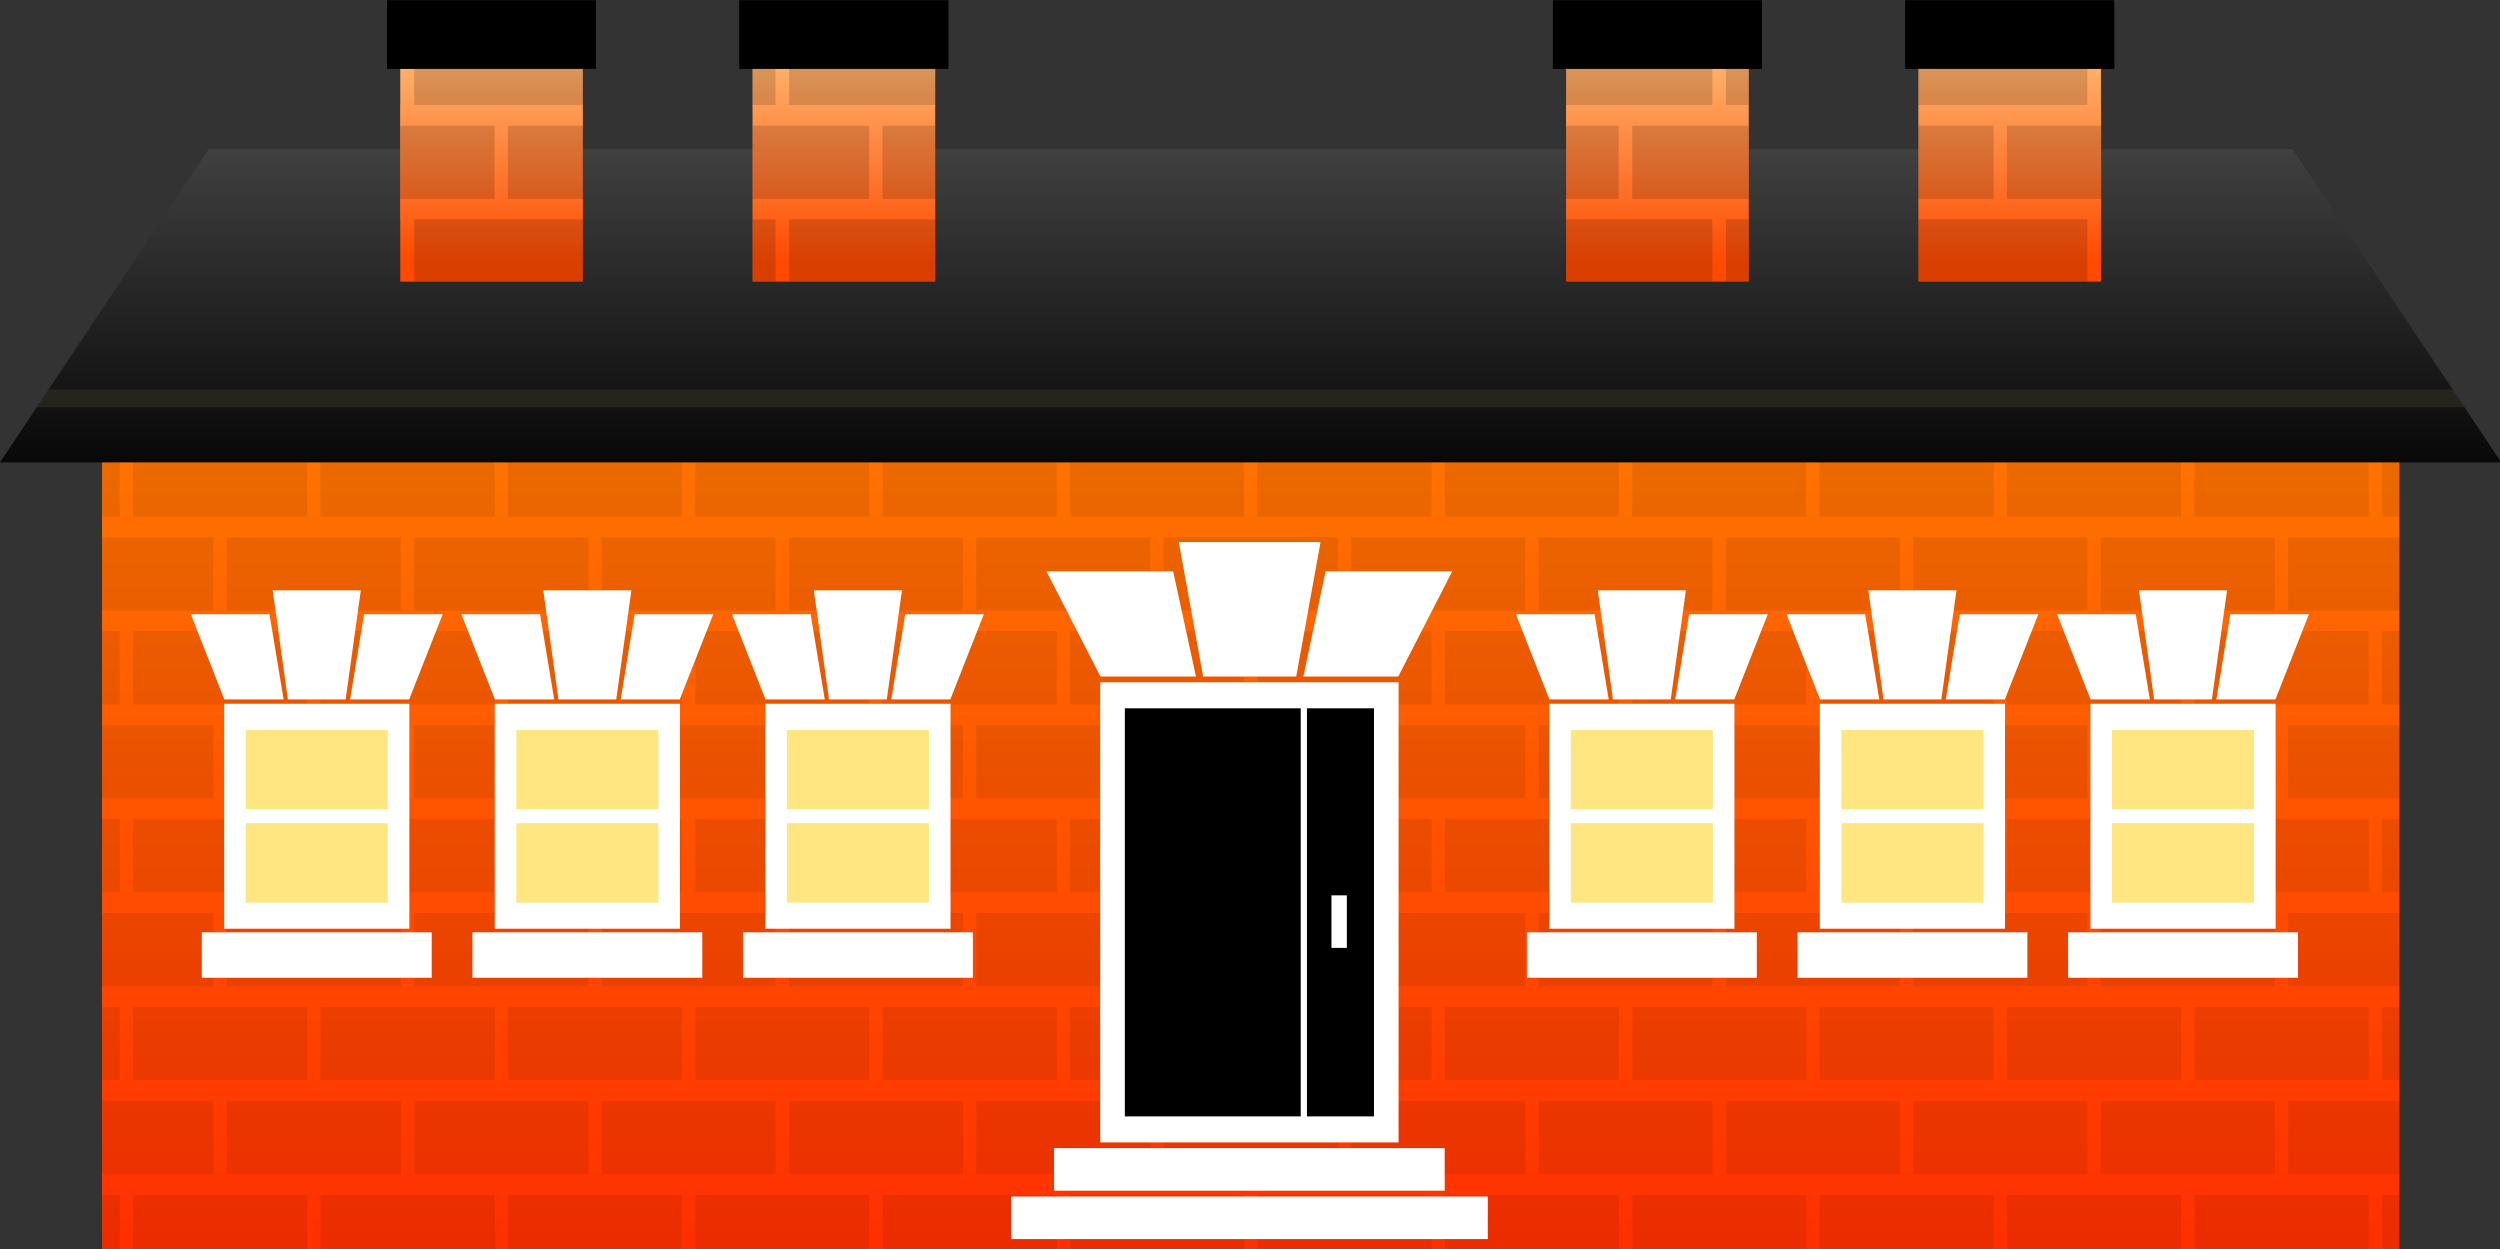 <svg xmlns="http://www.w3.org/2000/svg" viewBox="0 0 244.171 122.015" xmlns:xlink="http://www.w3.org/1999/xlink">
<rect x="0" y="0" width="244.171" height="122.015" fill="#333333" stroke="none"/>
<defs>
<clipPath clipPathUnits="userSpaceOnUse">
<path fill="url(#linearGradient4754)" d="m115.25,730.86c-2.675,1.591-54.641,32.51-75.298,46.75l-14.355,27.531v129.32h179.31v-129.32l-14.355-27.531c-20.66-14.24-72.63-45.16-75.3-46.75z"/>
</clipPath>
<linearGradient gradientTransform="translate(2.518)" id="linearGradient13001" y1="720.98" y2="600.54" gradientUnits="userSpaceOnUse" x2="0">
<stop offset="0" stop-color="#ff3000"/>
<stop offset="1" stop-color="#ff8a00"/>
</linearGradient>
<linearGradient id="linearGradient13005" xlink:href="#linearGradient10128" y1="609.61" y2="573.84" gradientUnits="userSpaceOnUse" x2="0"/>
<linearGradient gradientTransform="translate(2.518)" id="linearGradient13003" y1="637.57" y2="539.37" gradientUnits="userSpaceOnUse" x2="0">
<stop offset="0"/>
<stop offset="1" stop-color="#9a9a9a"/>
</linearGradient>
<linearGradient gradientTransform="translate(37.126)" id="linearGradient13007" xlink:href="#linearGradient10128" y1="609.61" y2="573.84" gradientUnits="userSpaceOnUse" x2="0"/>
<linearGradient id="linearGradient10128">
<stop offset="0" stop-color="#ff4a00"/>
<stop offset="1" stop-color="#fea"/>
</linearGradient>
<linearGradient gradientTransform="translate(159.96)" id="linearGradient13011" xlink:href="#linearGradient10128" y1="609.61" y2="573.84" gradientUnits="userSpaceOnUse" x2="0"/>
<linearGradient gradientTransform="translate(122.84)" id="linearGradient13009" xlink:href="#linearGradient10128" y1="609.61" y2="573.84" gradientUnits="userSpaceOnUse" x2="0"/>
</defs>
<g transform="matrix(.927 0 0 .856 1.055 -496.277)">
<path fill="url(#linearGradient13001)" d="m9.609,628.85h242.04v93.505h-242.04z"/>
<path opacity=".082" d="m9.596,630.33v8.375h1.875v-8.375h-1.875zm3.281,0v8.375h18.344v-8.375h-18.344zm19.75,0v8.375h18.344v-8.375h-18.344zm19.75,0v8.375h18.312v-8.375h-18.312zm19.75,0v8.375h18.312v-8.375h-18.312zm19.719,0v8.375h18.344v-8.375h-18.344zm19.75,0v8.375h18.344v-8.375h-18.344zm19.75,0v8.375h18.344v-8.375h-18.344zm19.75,0v8.375h18.312v-8.375h-18.312zm19.75,0v8.375h18.312v-8.375h-18.312zm19.719,0v8.375h18.344v-8.375h-18.344zm19.75,0v8.375h18.344v-8.375h-18.344zm19.75,0v8.375h18.344v-8.375h-18.344zm19.75,0v8.375h1.844v-8.375h-1.844zm-240.22,10.75v8.344h11.75v-8.344h-11.75zm13.156,0v8.344h18.344v-8.344h-18.344zm19.75,0v8.344h18.344v-8.344h-18.344zm19.75,0v8.344h18.312v-8.344h-18.312zm19.75,0v8.344h18.313v-8.344h-18.313zm19.719,0v8.344h18.344v-8.344h-18.344zm19.75,0v8.344h18.344v-8.344h-18.344zm19.75,0v8.344h18.344v-8.344h-18.344zm19.75,0v8.344h18.312v-8.344h-18.312zm19.75,0v8.344h18.312v-8.344h-18.312zm19.719,0v8.344h18.344v-8.344h-18.344zm19.75,0v8.344h18.344v-8.344h-18.344zm19.75,0v8.344h11.719v-8.344h-11.719zm-230.34,10.688v8.375h1.875v-8.375h-1.875zm3.281,0v8.375h18.344v-8.375h-18.344zm19.75,0v8.375h18.344v-8.375h-18.344zm19.75,0v8.375h18.312v-8.375h-18.312zm19.75,0v8.375h18.312v-8.375h-18.312zm19.719,0v8.375h18.344v-8.375h-18.344zm19.75,0v8.375h18.344v-8.375h-18.344zm19.75,0v8.375h18.344v-8.375h-18.344zm19.75,0v8.375h18.312v-8.375h-18.312zm19.75,0v8.375h18.312v-8.375h-18.312zm19.719,0v8.375h18.344v-8.375h-18.344zm19.75,0v8.375h18.344v-8.375h-18.344zm19.75,0v8.375h18.344v-8.375h-18.344zm19.75,0v8.375h1.844v-8.375h-1.844zm-240.22,10.75v8.344h11.75v-8.344h-11.75zm13.156,0v8.344h18.344v-8.344h-18.344zm19.75,0v8.344h18.344v-8.344h-18.344zm19.75,0v8.344h18.312v-8.344h-18.312zm19.75,0v8.344h18.313v-8.344h-18.313zm19.719,0v8.344h18.344v-8.344h-18.344zm19.75,0v8.344h18.344v-8.344h-18.344zm19.75,0v8.344h18.344v-8.344h-18.344zm19.75,0v8.344h18.312v-8.344h-18.312zm19.75,0v8.344h18.312v-8.344h-18.312zm19.719,0v8.344h18.344v-8.344h-18.344zm19.75,0v8.344h18.344v-8.344h-18.344zm19.75,0v8.344h11.719v-8.344h-11.719zm-230.34,10.688v8.344h1.875v-8.344h-1.875zm3.281,0v8.344h18.344v-8.344h-18.344zm19.75,0v8.344h18.344v-8.344h-18.344zm19.75,0v8.344h18.312v-8.344h-18.312zm19.75,0v8.344h18.312v-8.344h-18.312zm19.719,0v8.344h18.344v-8.344h-18.344zm19.75,0v8.344h18.344v-8.344h-18.344zm19.75,0v8.344h18.344v-8.344h-18.344zm19.75,0v8.344h18.312v-8.344h-18.312zm19.75,0v8.344h18.312v-8.344h-18.312zm19.719,0v8.344h18.344v-8.344h-18.344zm19.75,0v8.344h18.344v-8.344h-18.344zm19.75,0v8.344h18.344v-8.344h-18.344zm19.75,0v8.344h1.844v-8.344h-1.844zm-240.22,10.719v8.375h11.75v-8.375h-11.75zm13.156,0v8.375h18.344v-8.375h-18.344zm19.75,0v8.375h18.344v-8.375h-18.344zm19.75,0v8.375h18.312v-8.375h-18.312zm19.75,0v8.375h18.313v-8.375h-18.313zm19.719,0v8.375h18.344v-8.375h-18.344zm19.75,0v8.375h18.344v-8.375h-18.344zm19.75,0v8.375h18.344v-8.375h-18.344zm19.75,0v8.375h18.312v-8.375h-18.312zm19.75,0v8.375h18.312v-8.375h-18.312zm19.719,0v8.375h18.344v-8.375h-18.344zm19.75,0v8.375h18.344v-8.375h-18.344zm19.75,0v8.375h11.719v-8.375h-11.719zm-230.34,10.75v8.344h1.875v-8.344h-1.875zm3.281,0v8.344h18.344v-8.344h-18.344zm19.75,0v8.344h18.344v-8.344h-18.344zm19.75,0v8.344h18.312v-8.344h-18.312zm19.75,0v8.344h18.312v-8.344h-18.312zm19.719,0v8.344h18.344v-8.344h-18.344zm19.75,0v8.344h18.344v-8.344h-18.344zm19.75,0v8.344h18.344v-8.344h-18.344zm19.75,0v8.344h18.312v-8.344h-18.312zm19.75,0v8.344h18.312v-8.344h-18.312zm19.719,0v8.344h18.344v-8.344h-18.344zm19.75,0v8.344h18.344v-8.344h-18.344zm19.75,0v8.344h18.344v-8.344h-18.344zm19.75,0v8.344h1.844v-8.344h-1.844zm-240.22,10.688v8.375h11.75v-8.375h-11.75zm13.156,0v8.375h18.344v-8.375h-18.344zm19.75,0v8.375h18.344v-8.375h-18.344zm19.75,0v8.375h18.312v-8.375h-18.312zm19.75,0v8.375h18.313v-8.375h-18.313zm19.719,0v8.375h18.344v-8.375h-18.344zm19.75,0v8.375h18.344v-8.375h-18.344zm19.75,0v8.375h18.344v-8.375h-18.344zm19.75,0v8.375h18.312v-8.375h-18.312zm19.75,0v8.375h18.312v-8.375h-18.312zm19.719,0v8.375h18.344v-8.375h-18.344zm19.75,0v8.375h18.344v-8.375h-18.344zm19.75,0v8.375h11.719v-8.375h-11.719zm-230.34,10.75v6.25h1.875v-6.25h-1.875zm3.281,0v6.25h18.344v-6.25h-18.344zm19.75,0v6.25h18.344v-6.25h-18.344zm19.75,0v6.25h18.312v-6.25h-18.312zm19.75,0v6.25h18.312v-6.25h-18.312zm19.719,0v6.25h18.344v-6.25h-18.344zm19.75,0v6.25h18.344v-6.25h-18.344zm19.75,0v6.25h18.344v-6.25h-18.344zm19.75,0v6.25h18.312v-6.25h-18.312zm19.75,0v6.25h18.312v-6.25h-18.312zm19.719,0v6.25h18.344v-6.25h-18.344zm19.75,0v6.25h18.344v-6.25h-18.344zm19.75,0v6.25h18.344v-6.25h-18.344zm19.75,0v6.25h1.844v-6.25h-1.844z"/>
</g>
<g fill="#fff" transform="matrix(-.877 0 0 .856 262.241 -496.832)">
<path d="m51.001,647.77 1.686,12.438h6.44l1.686-12.438h-9.811zm-9.12,2.719 3.731,9.719h6.578l-1.548-9.719h-8.761zm19.291,0-1.575,9.719h6.605l3.731-9.719h-8.761z"/>
<path d="m45.594,660.71h20.625v25.667h-20.625z"/>
</g>
<g transform="matrix(-.877 0 0 .856 262.241 -496.832)">
<path fill="#ffe680" d="m48,663.71v9.031h15.812v-9.031h-15.812zm0,10.625v9.062h15.812v-9.062h-15.812z"/>
<path fill="#fff" d="m43.105-691.97h25.604v5.186h-25.604z" transform="scale(1 -1)"/>
</g>
<g fill="#fff" transform="matrix(-.877 0 0 .856 235.814 -496.832)">
<path d="m51.001,647.77 1.686,12.438h6.44l1.686-12.438h-9.811zm-9.12,2.719 3.731,9.719h6.578l-1.548-9.719h-8.761zm19.291,0-1.575,9.719h6.605l3.731-9.719h-8.761z"/>
<path d="m45.594,660.71h20.625v25.667h-20.625z"/>
</g>
<g transform="matrix(-.877 0 0 .856 235.814 -496.832)">
<path fill="#ffe680" d="m48,663.71v9.031h15.812v-9.031h-15.812zm0,10.625v9.062h15.812v-9.062h-15.812z"/>
<path fill="#fff" d="m43.105-691.97h25.604v5.186h-25.604z" transform="scale(1 -1)"/>
</g>
<g fill="#fff" transform="matrix(-.877 0 0 .856 209.386 -496.832)">
<path d="m51.001,647.77 1.686,12.438h6.44l1.686-12.438h-9.811zm-9.12,2.719 3.731,9.719h6.578l-1.548-9.719h-8.761zm19.291,0-1.575,9.719h6.605l3.731-9.719h-8.761z"/>
<path d="m45.594,660.71h20.625v25.667h-20.625z"/>
</g>
<g transform="matrix(-.877 0 0 .856 209.386 -496.832)">
<path fill="#ffe680" d="m48,663.71v9.031h15.812v-9.031h-15.812zm0,10.625v9.062h15.812v-9.062h-15.812z"/>
<path fill="#fff" d="m43.105-691.97h25.604v5.186h-25.604z" transform="scale(1 -1)"/>
</g>
<g fill="#fff" transform="matrix(-.877 0 0 .856 132.821 -496.832)">
<path d="m51.001,647.77 1.686,12.438h6.44l1.686-12.438h-9.811zm-9.12,2.719 3.731,9.719h6.578l-1.548-9.719h-8.761zm19.291,0-1.575,9.719h6.605l3.731-9.719h-8.761z"/>
<path d="m45.594,660.71h20.625v25.667h-20.625z"/>
</g>
<g transform="matrix(-.877 0 0 .856 132.821 -496.832)">
<path fill="#ffe680" d="m48,663.71v9.031h15.812v-9.031h-15.812zm0,10.625v9.062h15.812v-9.062h-15.812z"/>
<path fill="#fff" d="m43.105-691.97h25.604v5.186h-25.604z" transform="scale(1 -1)"/>
</g>
<g fill="#fff" transform="matrix(-.877 0 0 .856 106.394 -496.832)">
<path d="m51.001,647.77 1.686,12.438h6.44l1.686-12.438h-9.811zm-9.12,2.719 3.731,9.719h6.578l-1.548-9.719h-8.761zm19.291,0-1.575,9.719h6.605l3.731-9.719h-8.761z"/>
<path d="m45.594,660.71h20.625v25.667h-20.625z"/>
</g>
<g transform="matrix(-.877 0 0 .856 106.394 -496.832)">
<path fill="#ffe680" d="m48,663.71v9.031h15.812v-9.031h-15.812zm0,10.625v9.062h15.812v-9.062h-15.812z"/>
<path fill="#fff" d="m43.105-691.97h25.604v5.186h-25.604z" transform="scale(1 -1)"/>
</g>
<g fill="#fff" transform="matrix(-.877 0 0 .856 79.967 -496.832)">
<path d="m51.001,647.77 1.686,12.438h6.44l1.686-12.438h-9.811zm-9.12,2.719 3.731,9.719h6.578l-1.548-9.719h-8.761zm19.291,0-1.575,9.719h6.605l3.731-9.719h-8.761z"/>
<path d="m45.594,660.71h20.625v25.667h-20.625z"/>
</g>
<g transform="matrix(-.877 0 0 .856 79.967 -496.832)">
<path fill="#ffe680" d="m48,663.71v9.031h15.812v-9.031h-15.812zm0,10.625v9.062h15.812v-9.062h-15.812z"/>
<path fill="#fff" d="m43.105-691.97h25.604v5.186h-25.604z" transform="scale(1 -1)"/>
</g>
<g fill="#fff" transform="matrix(-.927 0 0 .856 239.697 -496.277)">
<path d="m111.22,657.61h31.437v52.503h-31.437z"/>
<path d="m106.36-715.62h41.16v4.861h-41.16z" transform="scale(1 -1)"/>
<path d="m119.44,641.61 2.562,15.344h9.812l2.562-15.344h-14.938zm-13.875,3.344 5.688,12h10l-2.344-12h-13.344zm29.406,0-2.406,12h10.062l5.688-12h-13.344z"/>
<path d="m101.82-721.14h50.235v4.861h-50.235z" transform="scale(1 -1)"/>
</g>
<g transform="matrix(-.927 0 0 .856 239.697 -496.277)">
<path d="m113.81,308.22v46.562h7.062v-46.562h-7.062zm7.719,0v46.562h18.531v-46.562h-18.531z" transform="translate(0 352.36)"/>
<path fill="#fff" d="m116.67,681.92h1.621v5.996h-1.621z"/>
</g>
<g transform="matrix(.927 0 0 .856 1.055 -496.277)">
<path fill="url(#linearGradient13003)" d="m20.861,596.77-22,35.75h263.53l-22-35.75z"/>
</g>
<g transform="matrix(.927 0 0 .856 1.055 -496.277)">
<path fill="url(#linearGradient13005)" d="m41.021,583.02h19.25v28.875h-19.25z"/>
<path opacity=".082" d="m41.031,231v8.375h.062v-8.375h-.062zm1.469,0v8.375h17.781v-8.375h-17.781zm-1.469,10.75v8.344h9.938v-8.344h-9.938zm11.344,0v8.344h7.906v-8.344h-7.906zm-11.344,10.688v7.094h.062v-7.094h-.062zm1.469,0v7.094h17.781v-7.094h-17.781z" transform="translate(0 352.36)"/>
<path d="m39.646,579.81h22v7.792h-22z"/>
</g>
<g transform="matrix(.927 0 0 .856 1.055 -496.277)">
<path fill="url(#linearGradient13007)" d="m78.147,583.02h19.25v28.875h-19.25z"/>
<path opacity=".082" d="m78.156,231v8.375h2.406v-8.375h-2.406zm3.844,0v8.375h15.406v-8.375h-15.406zm-3.844,10.75v8.344h12.281v-8.344h-12.281zm13.688,0v8.344h5.562v-8.344h-5.562zm-13.688,10.688v7.094h2.406v-7.094h-2.406zm3.844,0v7.094h15.406v-7.094h-15.406z" transform="translate(0 352.36)"/>
<path d="m76.772,579.81h22v7.792h-22z"/>
</g>
<g transform="matrix(.927 0 0 .856 1.055 -496.277)">
<path fill="url(#linearGradient13009)" d="m163.86,583.02h19.25v28.875h-19.25z"/>
<path opacity=".082" d="m163.84,231v8.375h15.438v-8.375h-15.438zm16.875,0v8.375h2.375v-8.375h-2.375zm-16.875,10.75v8.344h5.562v-8.344h-5.562zm7,0v8.344h12.25v-8.344h-12.25zm-7,10.688v7.094h15.438v-7.094h-15.438zm16.875,0v7.094h2.375v-7.094h-2.375z" transform="translate(0 352.36)"/>
<path d="m162.48,579.81h22v7.792h-22z"/>
</g>
<g transform="matrix(.927 0 0 .856 1.055 -496.277)">
<path fill="url(#linearGradient13011)" d="m200.98,583.02h19.25v28.875h-19.25z"/>
<path opacity=".082" d="m200.97,231v8.375h17.812v-8.375h-17.812zm19.219,0v8.375h.031v-8.375h-.031zm-19.219,10.75v8.344h7.938v-8.344h-7.938zm9.344,0v8.344h9.906v-8.344h-9.906zm-9.344,10.688v7.094h17.812v-7.094h-17.812zm19.219,0v7.094h.031v-7.094h-.031z" transform="translate(0 352.36)"/>
<path d="m199.61,579.81h22v7.792h-22z"/>
</g>
<g transform="matrix(.927 0 0 .856 1.055 -496.277)">
<path opacity=".082" fill="#ffe680" d="m3.986,624.21-1.25,2.031h255.78l-1.25-2.031h-253.28z"/>
</g>
<g transform="matrix(.927 0 0 .856 1.055 -496.277)">
<path fill="url(#linearGradient13005)" d="m41.021,583.02h19.25v28.875h-19.25z"/>
<path opacity=".082" d="m41.031,231v8.375h.062v-8.375h-.062zm1.469,0v8.375h17.781v-8.375h-17.781zm-1.469,10.75v8.344h9.938v-8.344h-9.938zm11.344,0v8.344h7.906v-8.344h-7.906zm-11.344,10.688v7.094h.062v-7.094h-.062zm1.469,0v7.094h17.781v-7.094h-17.781z" transform="translate(0 352.36)"/>
<path d="m39.646,579.81h22v7.792h-22z"/>
</g>
<g transform="matrix(.927 0 0 .856 1.055 -496.277)">
<path fill="url(#linearGradient13007)" d="m78.147,583.02h19.25v28.875h-19.25z"/>
<path opacity=".082" d="m78.156,231v8.375h2.406v-8.375h-2.406zm3.844,0v8.375h15.406v-8.375h-15.406zm-3.844,10.75v8.344h12.281v-8.344h-12.281zm13.688,0v8.344h5.562v-8.344h-5.562zm-13.688,10.688v7.094h2.406v-7.094h-2.406zm3.844,0v7.094h15.406v-7.094h-15.406z" transform="translate(0 352.36)"/>
<path d="m76.772,579.81h22v7.792h-22z"/>
</g>
<g transform="matrix(.927 0 0 .856 1.055 -496.277)">
<path fill="url(#linearGradient13009)" d="m163.86,583.02h19.25v28.875h-19.25z"/>
<path opacity=".082" d="m163.84,231v8.375h15.438v-8.375h-15.438zm16.875,0v8.375h2.375v-8.375h-2.375zm-16.875,10.75v8.344h5.562v-8.344h-5.562zm7,0v8.344h12.25v-8.344h-12.25zm-7,10.688v7.094h15.438v-7.094h-15.438zm16.875,0v7.094h2.375v-7.094h-2.375z" transform="translate(0 352.36)"/>
<path d="m162.48,579.81h22v7.792h-22z"/>
</g>
<g transform="matrix(.927 0 0 .856 1.055 -496.277)">
<path fill="url(#linearGradient13011)" d="m200.98,583.02h19.25v28.875h-19.25z"/>
<path opacity=".082" d="m200.97,231v8.375h17.812v-8.375h-17.812zm19.219,0v8.375h.031v-8.375h-.031zm-19.219,10.75v8.344h7.938v-8.344h-7.938zm9.344,0v8.344h9.906v-8.344h-9.906zm-9.344,10.688v7.094h17.812v-7.094h-17.812zm19.219,0v7.094h.031v-7.094h-.031z" transform="translate(0 352.36)"/>
<path d="m199.61,579.81h22v7.792h-22z"/>
</g>
</svg>
